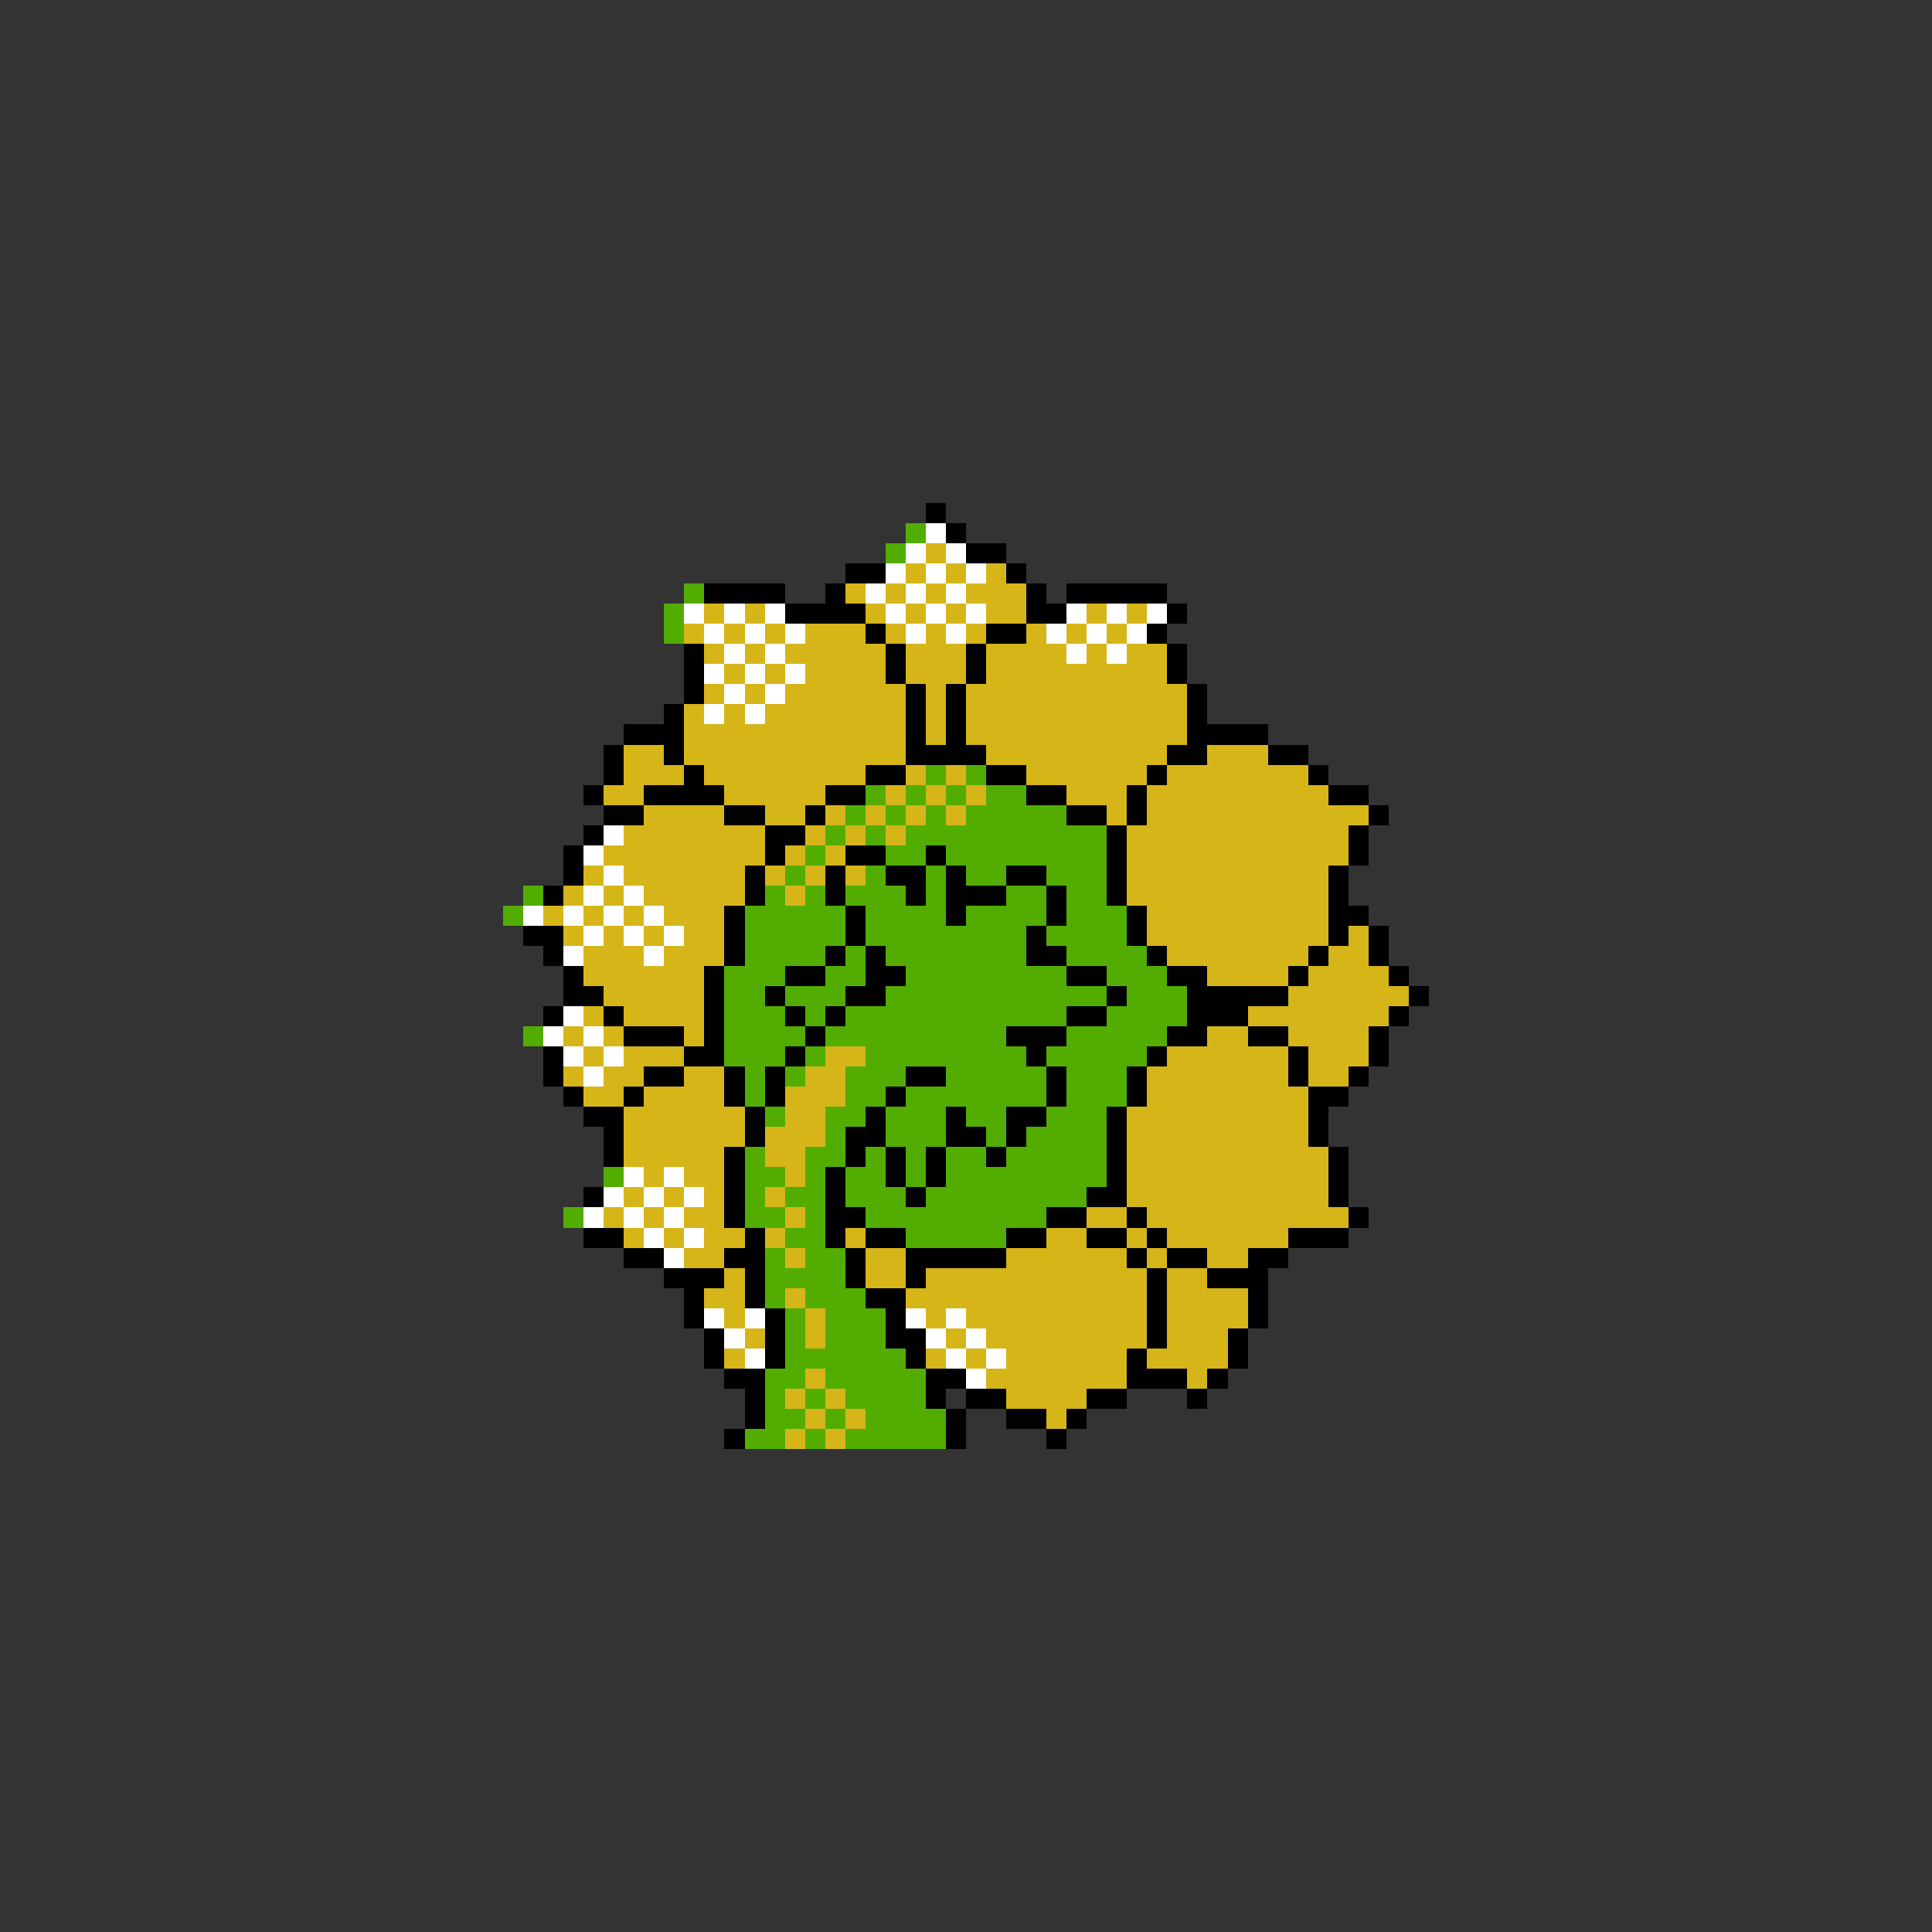 <svg xmlns="http://www.w3.org/2000/svg" viewBox="0 -0.5 96 96" shape-rendering="crispEdges">
<rect x="0" y="-0.5" width="96" height="96" fill="#333333" stroke="none"/>
<path stroke="#000000" d="M46 25h1M47 26h1M48 27h2M42 28h2M50 28h1M35 29h4M41 29h1M51 29h1M53 29h5M39 30h4M51 30h2M58 30h1M43 31h1M49 31h2M57 31h1M34 32h1M44 32h1M48 32h1M58 32h1M34 33h1M44 33h1M48 33h1M58 33h1M34 34h1M45 34h1M47 34h1M59 34h1M33 35h1M45 35h1M47 35h1M59 35h1M31 36h3M45 36h1M47 36h1M59 36h4M30 37h1M33 37h1M45 37h4M58 37h2M63 37h2M30 38h1M34 38h1M43 38h2M49 38h2M57 38h1M65 38h1M29 39h1M32 39h4M41 39h2M51 39h2M56 39h1M66 39h2M30 40h2M36 40h2M40 40h1M53 40h2M56 40h1M68 40h1M29 41h1M38 41h2M55 41h1M67 41h1M28 42h1M38 42h1M42 42h2M46 42h1M55 42h1M67 42h1M28 43h1M37 43h1M41 43h1M44 43h2M47 43h1M50 43h2M55 43h1M66 43h1M27 44h1M37 44h1M41 44h1M45 44h1M47 44h3M52 44h1M55 44h1M66 44h1M36 45h1M42 45h1M47 45h1M52 45h1M56 45h1M66 45h2M26 46h2M36 46h1M42 46h1M51 46h1M56 46h1M66 46h1M68 46h1M27 47h1M36 47h1M41 47h1M43 47h1M51 47h2M57 47h1M65 47h1M68 47h1M28 48h1M35 48h1M39 48h2M43 48h2M53 48h2M58 48h2M64 48h1M69 48h1M28 49h2M35 49h1M38 49h1M42 49h2M55 49h1M59 49h5M70 49h1M27 50h1M30 50h1M35 50h1M39 50h1M41 50h1M53 50h2M59 50h3M69 50h1M31 51h3M35 51h1M40 51h1M50 51h3M58 51h2M62 51h2M68 51h1M27 52h1M34 52h2M39 52h1M51 52h1M57 52h1M64 52h1M68 52h1M27 53h1M32 53h2M36 53h1M38 53h1M45 53h2M52 53h1M56 53h1M64 53h1M67 53h1M28 54h1M31 54h1M36 54h1M38 54h1M44 54h1M52 54h1M56 54h1M65 54h2M29 55h2M37 55h1M43 55h1M47 55h1M50 55h2M55 55h1M65 55h1M30 56h1M37 56h1M42 56h2M47 56h2M50 56h1M55 56h1M65 56h1M30 57h1M36 57h1M42 57h1M44 57h1M46 57h1M49 57h1M55 57h1M66 57h1M36 58h1M41 58h1M44 58h1M46 58h1M55 58h1M66 58h1M29 59h1M36 59h1M41 59h1M45 59h1M54 59h2M66 59h1M36 60h1M41 60h2M52 60h2M56 60h1M67 60h1M29 61h2M37 61h1M41 61h1M43 61h2M50 61h2M54 61h2M57 61h1M64 61h3M31 62h2M36 62h2M42 62h1M45 62h5M56 62h1M58 62h2M62 62h2M33 63h3M37 63h1M42 63h1M45 63h1M57 63h1M60 63h3M34 64h1M37 64h1M43 64h2M57 64h1M62 64h1M34 65h1M38 65h1M44 65h1M57 65h1M62 65h1M35 66h1M38 66h1M44 66h2M57 66h1M61 66h1M35 67h1M38 67h1M45 67h1M56 67h1M61 67h1M36 68h2M46 68h2M56 68h3M60 68h1M37 69h1M46 69h1M48 69h2M54 69h2M59 69h1M37 70h1M47 70h1M50 70h2M53 70h1M36 71h1M47 71h1M52 71h1" />
<path stroke="#52ad00" d="M45 26h1M44 27h1M34 29h1M33 30h1M33 31h1M46 38h1M48 38h1M43 39h1M45 39h1M47 39h1M49 39h2M42 40h1M44 40h1M46 40h1M48 40h5M41 41h1M43 41h1M45 41h10M40 42h1M44 42h2M47 42h8M39 43h1M43 43h1M46 43h1M48 43h2M52 43h3M26 44h1M38 44h1M40 44h1M42 44h3M46 44h1M50 44h2M53 44h2M25 45h1M37 45h5M43 45h4M48 45h4M53 45h3M37 46h5M43 46h8M52 46h4M37 47h4M42 47h1M44 47h7M53 47h4M36 48h3M41 48h2M45 48h8M55 48h3M36 49h2M39 49h3M44 49h11M56 49h3M36 50h3M40 50h1M42 50h11M55 50h4M26 51h1M36 51h4M41 51h9M53 51h5M36 52h3M40 52h1M43 52h8M52 52h5M37 53h1M39 53h1M42 53h3M47 53h5M53 53h3M37 54h1M42 54h2M45 54h7M53 54h3M38 55h1M41 55h2M44 55h3M48 55h2M52 55h3M41 56h1M44 56h3M49 56h1M51 56h4M37 57h1M40 57h2M43 57h1M45 57h1M47 57h2M50 57h5M30 58h1M37 58h2M40 58h1M42 58h2M45 58h1M47 58h8M37 59h1M39 59h2M42 59h3M46 59h8M28 60h1M37 60h2M40 60h1M43 60h9M39 61h2M45 61h5M38 62h1M40 62h2M38 63h4M38 64h1M40 64h3M39 65h1M41 65h3M39 66h1M41 66h3M39 67h6M38 68h2M41 68h5M38 69h1M40 69h1M42 69h4M38 70h2M41 70h1M43 70h4M37 71h2M40 71h1M42 71h5" />
<path stroke="#ffffff" d="M46 26h1M45 27h1M47 27h1M44 28h1M46 28h1M48 28h1M43 29h1M45 29h1M47 29h1M34 30h1M36 30h1M38 30h1M44 30h1M46 30h1M48 30h1M53 30h1M55 30h1M57 30h1M35 31h1M37 31h1M39 31h1M45 31h1M47 31h1M52 31h1M54 31h1M56 31h1M36 32h1M38 32h1M53 32h1M55 32h1M35 33h1M37 33h1M39 33h1M36 34h1M38 34h1M35 35h1M37 35h1M30 41h1M29 42h1M30 43h1M29 44h1M31 44h1M26 45h1M28 45h1M30 45h1M32 45h1M29 46h1M31 46h1M33 46h1M28 47h1M32 47h1M28 50h1M27 51h1M29 51h1M28 52h1M30 52h1M29 53h1M31 58h1M33 58h1M30 59h1M32 59h1M34 59h1M29 60h1M31 60h1M33 60h1M32 61h1M34 61h1M33 62h1M35 65h1M37 65h1M45 65h1M47 65h1M36 66h1M46 66h1M48 66h1M37 67h1M47 67h1M49 67h1M48 68h1" />
<path stroke="#d6b519" d="M46 27h1M45 28h1M47 28h1M49 28h1M42 29h1M44 29h1M46 29h1M48 29h3M35 30h1M37 30h1M43 30h1M45 30h1M47 30h1M49 30h2M54 30h1M56 30h1M34 31h1M36 31h1M38 31h1M40 31h3M44 31h1M46 31h1M48 31h1M51 31h1M53 31h1M55 31h1M35 32h1M37 32h1M39 32h5M45 32h3M49 32h4M54 32h1M56 32h2M36 33h1M38 33h1M40 33h4M45 33h3M49 33h9M35 34h1M37 34h1M39 34h6M46 34h1M48 34h11M34 35h1M36 35h1M38 35h7M46 35h1M48 35h11M34 36h11M46 36h1M48 36h11M31 37h2M34 37h11M49 37h9M60 37h3M31 38h3M35 38h8M45 38h1M47 38h1M51 38h6M58 38h7M30 39h2M36 39h5M44 39h1M46 39h1M48 39h1M53 39h3M57 39h9M32 40h4M38 40h2M41 40h1M43 40h1M45 40h1M47 40h1M55 40h1M57 40h11M31 41h7M40 41h1M42 41h1M44 41h1M56 41h11M30 42h8M39 42h1M41 42h1M56 42h11M29 43h1M31 43h6M38 43h1M40 43h1M42 43h1M56 43h10M28 44h1M30 44h1M32 44h5M39 44h1M56 44h10M27 45h1M29 45h1M31 45h1M33 45h3M57 45h9M28 46h1M30 46h1M32 46h1M34 46h2M57 46h9M67 46h1M29 47h3M33 47h3M58 47h7M66 47h2M29 48h6M60 48h4M65 48h4M30 49h5M64 49h6M29 50h1M31 50h4M62 50h7M28 51h1M30 51h1M34 51h1M60 51h2M64 51h4M29 52h1M31 52h3M41 52h2M58 52h6M65 52h3M28 53h1M30 53h2M34 53h2M40 53h2M57 53h7M65 53h2M29 54h2M32 54h4M39 54h3M57 54h8M31 55h6M39 55h2M56 55h9M31 56h6M38 56h3M56 56h9M31 57h5M38 57h2M56 57h10M32 58h1M34 58h2M39 58h1M56 58h10M31 59h1M33 59h1M35 59h1M38 59h1M56 59h10M30 60h1M32 60h1M34 60h2M39 60h1M54 60h2M57 60h10M31 61h1M33 61h1M35 61h2M38 61h1M42 61h1M52 61h2M56 61h1M58 61h6M34 62h2M39 62h1M43 62h2M50 62h6M57 62h1M60 62h2M36 63h1M43 63h2M46 63h11M58 63h2M35 64h2M39 64h1M45 64h12M58 64h4M36 65h1M40 65h1M46 65h1M48 65h9M58 65h4M37 66h1M40 66h1M47 66h1M49 66h8M58 66h3M36 67h1M46 67h1M48 67h1M50 67h6M57 67h4M40 68h1M49 68h7M59 68h1M39 69h1M41 69h1M50 69h4M40 70h1M42 70h1M52 70h1M39 71h1M41 71h1" />
</svg>